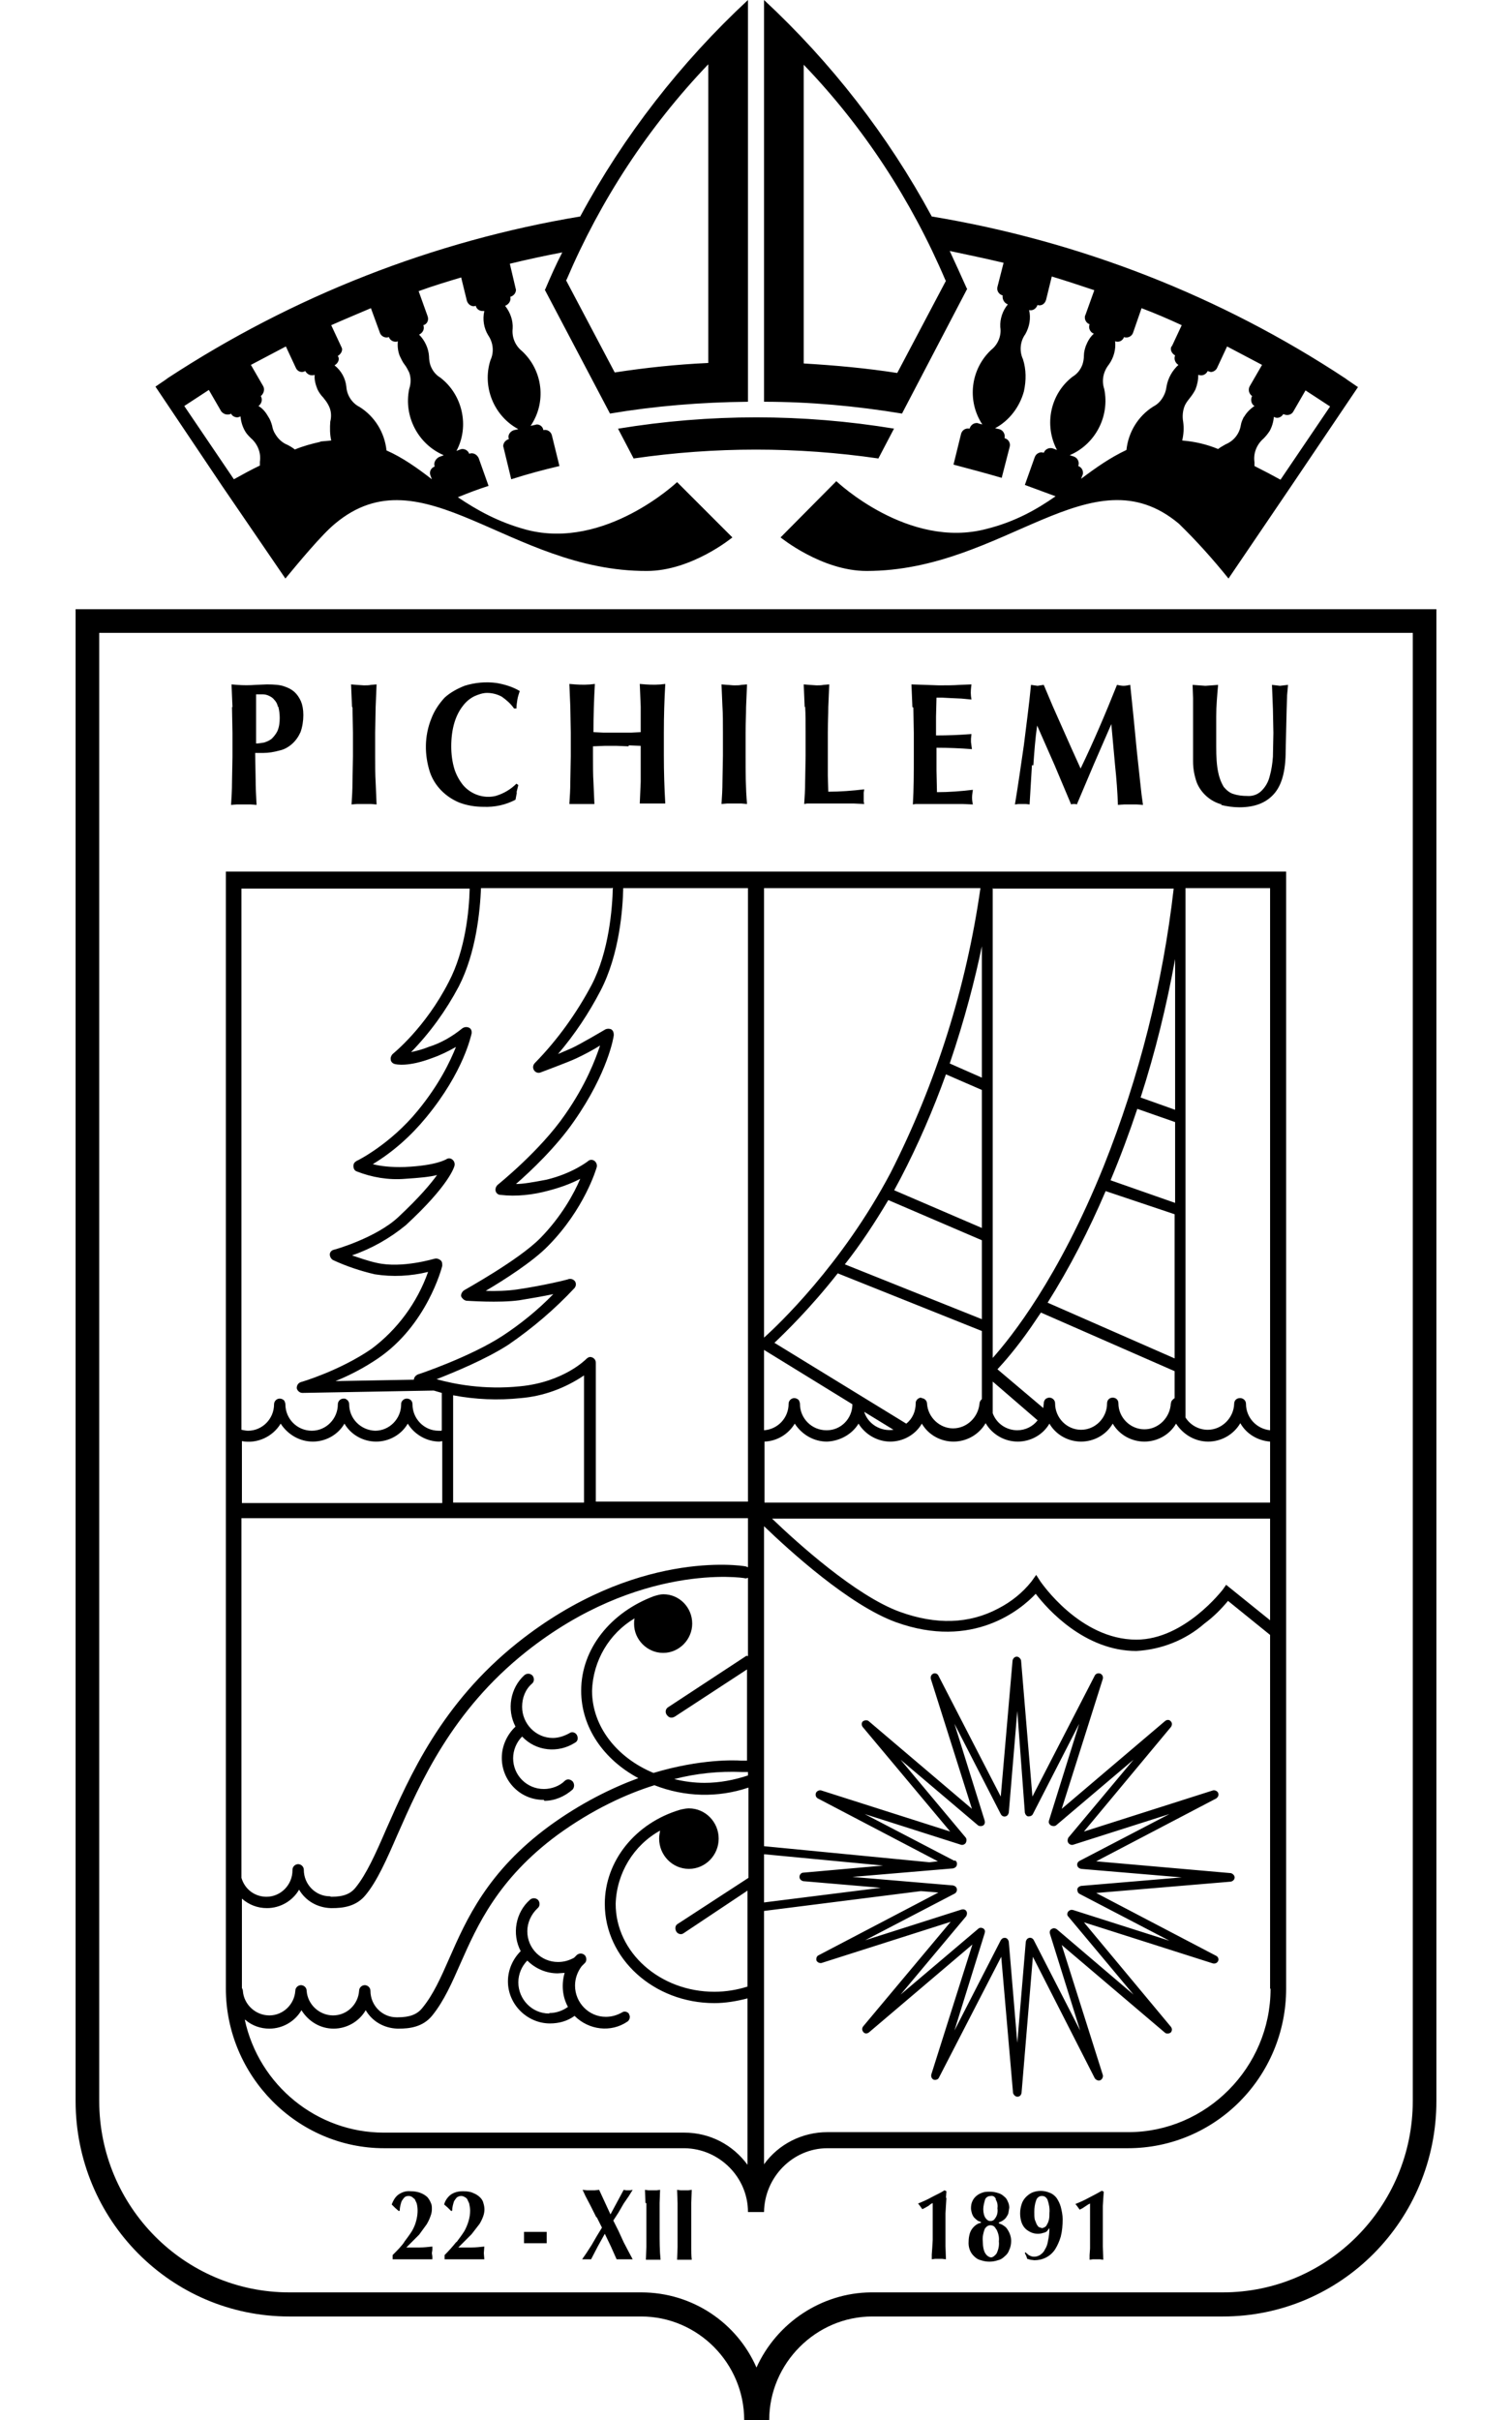 <svg fill="currentColor" xmlns="http://www.w3.org/2000/svg" viewBox="0 0 320 512"><path d="M161.7 0c14.2 13.2 26.2 28.6 35.5 45.8c31.3 5.2 61.1 16.8 87.6 34.3l.4 .3 2.2 1.5-14.1 20.9L260 122.4c-3.3-4.1-6.8-8-10.5-11.6c-18.5-15.5-36.9 10-66.1 10c-9.5 0-18.2-7.1-18.2-7.1L177 101.8s15.2 14.5 31.8 10.1c6-1.5 10.6-4.1 14.6-6.9l-6.5-2.4 2.1-5.9c.3-.8 1.2-1.2 1.9-.9c.3-.8 1.2-1.2 2-.9l.8 .3c-2.8-5.3-1.4-11.9 3.3-15.5c1-.6 1.7-1.5 2.1-2.6c.2-.6 .3-1.3 .3-1.9c0-.7 .2-1.4 .4-2c.4-1 .9-1.9 1.7-2.6c-.8-.3-1.2-1.2-.9-2c-.6-.2-1-.8-1-1.4c0-.2 0-.4 .1-.5l1.9-5.3c-3-1-6-2-9-2.9l-1.2 4.9c-.2 .7-.7 1.2-1.4 1.2c-.1 0-.3 0-.4-.1c-.3 .8-1 1.3-1.8 1.1c.4 1.7 .1 3.5-.8 5.1c-1.1 1.5-1.3 3.6-.5 5.3c.7 2.2 .7 4.5 .2 6.8c-.9 3.3-3.1 6.2-6.1 7.8l.9 .2c.8 .2 1.3 1.1 1.1 1.9c.8 .2 1.3 1 1.1 1.8l-1.7 6.6c-3.4-1-6.8-1.9-10.2-2.8l1.6-6.5c.2-.8 1-1.3 1.8-1.1c.2-.7 .8-1.2 1.5-1.2c.1 0 .3 0 .4 .1l.8 .2c-3.3-5-2.5-11.7 1.9-15.8c1.4-1.1 2.2-3 1.9-4.8c-.1-1.7 .5-3.5 1.6-4.8c-.8-.3-1.2-1.1-1.1-1.9c-.8-.2-1.3-1-1.1-1.8l1.3-5.1c-3.8-.9-7.6-1.7-11.4-2.5c1.2 2.6 2.4 5.2 3.6 7.9l.1 .1L190.9 87.5c-9.7-1.6-19.5-2.5-29.2-2.5l0-85zM271 101.5l10.5-15.5-5.2-3.4-2.6 4.5c-.3 .5-.8 .7-1.3 .7c-.3 0-.6-.1-.8-.2c-.3 .5-.8 .8-1.3 .8c-.3 0-.5-.1-.7-.2c-.1 1.1-.4 2.1-.9 3c-.4 .6-.8 1.1-1.3 1.6c-1.4 1.2-2.2 3.1-1.9 5l0 .8c2 1 3.9 2 5.7 3zM248 73.3l2.1-4.5c-2.8-1.3-5.6-2.5-8.5-3.6l-1.8 5.2c-.2 .6-.8 1-1.4 1c-.2 0-.4 0-.5-.1c-.3 .8-1.1 1.2-1.9 .9c.2 1.7-.3 3.5-1.3 4.9c-1.2 1.5-1.6 3.4-1 5.2c1.2 5.8-1.9 11.7-7.3 14l.9 .3c.8 .3 1.2 1.2 .9 2c.6 .2 1 .8 1 1.4c0 .2 0 .4-.1 .5l-.3 .8c3.2-2.4 6.2-4.5 9.6-6.1c.4-3.8 2.5-7.2 5.7-9.2c1-.5 1.8-1.4 2.3-2.5c.3-.6 .4-1.2 .5-1.8c.3-1.7 1.2-3.3 2.5-4.5c-.7-.4-1-1.3-.7-2c-.5-.3-.9-.8-.9-1.4c0-.2 .1-.5 .2-.6zm-58.1 5.6l10.3-19.5-.1-.1c-7.2-16.9-17.3-32.4-30-45.6l0 63.2c6.7 .4 13.3 1 19.7 2zm73.4 9.3c.5-.9 1.3-1.7 2.2-2.3c-.7-.4-.9-1.4-.5-2.1c-.7-.5-.9-1.4-.5-2.1l2.6-4.5-7.4-3.9-2.1 4.5c-.2 .5-.8 .9-1.3 .9c-.2 0-.4-.1-.7-.2c-.4 .8-1.2 1.1-2 .8c0 1.1-.2 2.1-.6 3.1c-.3 .6-.7 1.2-1.1 1.7c-.4 .5-.8 1-1.1 1.6c-.5 1.1-.6 2.4-.4 3.5c.2 1.4 .1 2.7-.2 4c2.6 .2 5.2 .8 7.6 1.8c.5-.4 1.1-.7 1.6-1c1.7-.7 2.9-2.2 3.2-4c.1-.7 .4-1.3 .7-1.9zM158.3 0l0 85c-10 .1-19.7 .9-29.2 2.5L115.3 61.3l.1-.1c1.1-2.6 2.3-5.3 3.6-7.8c-3.7 .7-7.4 1.5-11.1 2.4l1.2 5.1c0 .1 .1 .3 .1 .4c0 .7-.5 1.3-1.2 1.5c.2 .8-.3 1.6-1.1 1.9c1.1 1.4 1.7 3.1 1.6 4.8c-.2 1.8 .5 3.6 2 4.8c4.4 4.1 5.2 10.8 1.8 15.8l.9-.2c.1 0 .3-.1 .4-.1c.7 0 1.3 .5 1.4 1.2c.8-.2 1.6 .3 1.8 1.1l1.6 6.5c-3.4 .8-6.8 1.7-10.2 2.8l-1.6-6.6c0-.1-.1-.3-.1-.4c0-.7 .5-1.3 1.2-1.5c0-.1-.1-.3-.1-.4c0-.7 .5-1.3 1.2-1.5l.9-.2c-5.2-2.8-7.7-9-5.9-14.6c.8-1.7 .6-3.7-.5-5.3c-.9-1.5-1.2-3.3-.8-5.1c-.1 0-.2 0-.4 0c-.7 0-1.3-.5-1.4-1.1c-.1 0-.3 .1-.4 .1c-.7 0-1.3-.5-1.5-1.2l-1.2-4.9c-3 .9-6 1.8-9 2.9l1.9 5.3c.3 .8-.1 1.7-.9 1.9c.3 .8-.1 1.6-.9 2c1.2 1.2 2 2.9 2.1 4.6c0 .6 .1 1.3 .3 1.9c.4 1.1 1.1 2 2.1 2.6c4.7 3.6 6.2 10.3 3.4 15.5l.8-.3c.2-.1 .4-.1 .5-.1c.6 0 1.2 .4 1.4 1c.8-.3 1.6 .1 2 .9l2.1 5.9c-2.2 .7-4.3 1.5-6.5 2.4c4 2.7 8.6 5.3 14.6 6.9c16.6 4.3 31.8-10.1 31.8-10.1L155 113.7s-8.6 7.1-18.1 7.1c-29.1 .1-47.5-25.5-66-10c-2.8 2.3-7.6 8.1-10.5 11.6L47 102.8 32.9 81.8l2.2-1.5 .4-.3C61.9 62.7 91.6 51 122.8 45.8C132 28.7 144.1 13.2 158.3 0zM67.9 93.4l2.2-.2c-.3-1.3-.3-2.7-.2-4c.3-1.2 .2-2.4-.4-3.5c-.3-.6-.7-1.1-1.1-1.6c-.5-.5-.9-1.1-1.2-1.7c-.4-1-.7-2-.6-3.1c-.2 .1-.4 .1-.6 .1c-.6 0-1.1-.4-1.4-.9c-.2 .1-.4 .2-.7 .2c-.6 0-1.1-.4-1.3-.9l-2.1-4.5c-2.5 1.3-4.9 2.6-7.4 3.9l2.6 4.5c.4 .7 .1 1.6-.5 2.1c.4 .7 .2 1.6-.5 2.1c.9 .5 1.6 1.4 2.1 2.3c.4 .6 .6 1.2 .8 1.9c.1 .6 .3 1.2 .7 1.8c.6 1 1.5 1.8 2.5 2.2c.6 .3 1.1 .6 1.6 1c1.7-.7 3.5-1.2 5.3-1.6zm82-16.6l0-63.2c-12.7 13.3-22.8 28.7-30 45.6l-.1 .1 10.3 19.5c6.5-1 13.1-1.7 19.7-2zm-56 19.5c-5.4-2.3-8.5-8.2-7.3-14c.4-1.2 .4-2.4 0-3.5c-.3-.6-.6-1.2-1-1.7c-.4-.5-.7-1.2-1-1.8c-.4-1-.5-2.1-.4-3.1c-.2 .1-.3 .1-.5 .1c-.6 0-1.2-.4-1.4-1c-.2 .1-.4 .1-.5 .1c-.6 0-1.2-.4-1.4-1l-1.9-5.2c-2.8 1.2-5.7 2.4-8.4 3.6l2.1 4.5c.1 .2 .2 .4 .2 .6c0 .6-.4 1.1-.9 1.4c.1 .2 .2 .4 .2 .6c0 .6-.4 1.1-.9 1.4c1.4 1.1 2.3 2.7 2.5 4.5c.1 1.8 1.2 3.5 2.8 4.3c3.2 2 5.3 5.4 5.7 9.2c3.4 1.5 6.5 3.7 9.6 6.1l-.3-.8c-.3-.8 .1-1.6 .9-1.9c-.3-.8 .2-1.6 .9-2l.8-.3zM55 98.5l0-.8c.3-1.9-.5-3.8-1.9-5c-.5-.5-1-1-1.3-1.6c-.5-.9-.8-1.9-.9-3c-.2 .1-.5 .2-.7 .2c-.5 0-1.1-.3-1.3-.8c-.2 .2-.5 .2-.8 .2c-.5 0-1-.3-1.3-.7l-2.6-4.5-5.2 3.4 10.5 15.5c1.8-1 3.6-2 5.7-3zM16 128.9l288 0 0 315.6c0 25.2-20.2 45.6-45.2 45.6l-74.2 0c-11.9 0-21.8 9.9-21.8 21.9l-5.3 0c0-12-9.8-21.9-21.8-21.9l-74.5 0c-25 0-45.2-20.4-45.2-45.6l0-315.6zM299 444.5l0-310.6-278 0 0 310.6C21 466.8 39 485 61.2 485l74.5 0c10.9 0 20.3 6.5 24.4 15.9c4.3-9.5 13.8-15.8 24.2-15.9l74.5 0c22.2 0 40.2-18.2 40.2-40.5zM85.5 474.4c.6-.8 1.2-1.6 1.7-2.4c.4-.7 .7-1.4 .9-2.2c.3-1.2 .4-2.4 .1-3.6c-.1-.3-.3-.6-.4-.9l-.6-.5c-.2-.1-.4-.2-.7-.2c-.4 0-.7 .1-.9 .3s-.4 .5-.6 .8c-.2 .6-.4 1.3-.4 2l-.2 .1-.8-.7-.7-.7c.3-.8 .7-1.5 1.3-2c.8-.6 1.7-.9 2.7-.8c.7 0 1.5 .1 2.2 .4c.5 .2 1 .5 1.4 .9c.3 .4 .5 .7 .7 1.2c.2 .4 .2 .8 .2 1.3c0 .5-.1 1-.3 1.5c-.2 .6-.5 1.2-.8 1.7l-1.6 2.2L86 475.5l2.8 0c.9 0 1.8-.1 2.7-.2l0 .7-.1 .7 .1 .7 0 .6-2.1 0-4.2 0-2.1 0 0-.9c1-1 1.9-1.9 2.5-2.8zm11.1 0c.6-.8 1.2-1.6 1.7-2.4c.7-1.3 1.2-2.8 1.2-4.3c0-.5-.1-1-.2-1.5c-.1-.3-.3-.6-.4-.9c-.1-.2-.4-.4-.6-.5c-.2-.1-.4-.2-.7-.2c-.3 0-.6 .1-.9 .3c-.2 .2-.4 .5-.6 .8c-.2 .6-.4 1.3-.4 2l-.2 .1-.7-.7-.8-.7c.2-.8 .7-1.5 1.3-2c.8-.6 1.7-.8 2.7-.8c.9 0 1.6 .1 2.2 .4c.5 .2 1 .5 1.4 .9c.3 .3 .6 .7 .7 1.2c.3 .9 .3 1.8 0 2.7c-.2 .6-.5 1.2-.8 1.7l-1.7 2.2L97 475.5l2.8 0c.9 0 1.8-.1 2.7-.2l-.1 1.4 .1 1.3-2.1 0-4.2 0-2.1 0 0-.9c.9-.9 1.7-1.8 2.5-2.8zm14.3-2.2l4.8 0 0 2.4-4.8 0 0-2.4zm15.3-3.1l-1.2-2.4-1.1-2.1-.6-1.3 .9 .1 .8 0 .9 0 .9-.1 1.2 2.6 1.2 2.6 1.4-2.6 1.4-2.6 .5 .1 .5 0 .4 0 .5-.1-.8 1.3-1.1 1.6-1.1 1.9-1.1 1.7 1.1 2.2 1.1 2.4 1.1 2.1 .8 1.5-.9 0-1.7 0-.8 0-1.2-2.7-1.3-2.7-1.5 2.7-1.4 2.7-1 0-.4 0-.5 0 .9-1.3 1.1-1.7 1.1-1.9 1.1-1.8-1.1-2.2zm10.4-3l-.1-2.8 .7 .1 .9 0 .9 0 .7-.1-.1 2.8 0 3.2 0 2.9c0 2 0 3.9 .2 5.9l-.7 0-1.7 0-.7 0 .1-2.7 0-3.2 0-2.9 0-3.2zm6.8 0l-.1-2.8 .7 .1 .8 0 .9 0 .7-.1-.1 2.8 0 3.2 0 2.9 0 3.2c0 .9 0 1.8 .1 2.7l-.7 0-1.7 0-.7 0 .1-2.7 0-3.2 0-2.9 0-3.2zm56.9-1.1l-.1 1.6-.1 1.7 0 4.6 0 2.3 .1 2.8-.8-.1-1.5 0-.7 .1 0-1 .1-1.4 .1-1.7 0-7.8-.4 .2-.5 .4-.7 .4-.6 .3-.5-.7-.4-.5c1-.4 1.9-.8 2.8-1.3s1.9-.9 2.8-1.5l.4 .2-.1 1.4zM49.2 149.6l-.2-4.8 1.2 .1c1.3 .1 2.6 .1 3.9 0l2.4-.1c1.5 0 2.8 .1 3.6 .4c.9 .3 1.5 .6 2.1 1.1c.7 .6 1.2 1.4 1.5 2.1s.5 1.7 .5 2.9c0 1.2-.2 2.5-.6 3.6c-.4 .9-1 1.8-1.8 2.5s-1.7 1.2-2.7 1.4c-1.1 .3-2.2 .5-3.4 .5l-1.7 0 .1 5.5c0 1.8 .1 3.6 .2 5.5l-1.2-.1-3 0-1.2 .1c.1-1.5 .2-3.1 .2-4.7l.1-5.5 0-5-.1-5.5zm9.6-.1c-.1-.6-.4-1.1-.8-1.5c-.3-.4-.7-.6-1.1-.8s-.9-.3-1.3-.3l-1.1 0-.3 0 0 5.2 0 5.2c.5 0 1.1-.1 1.7-.2c.6-.2 1.1-.4 1.6-.8c.5-.5 .9-1 1.2-1.6c.4-.9 .5-1.9 .5-2.8c0-.8-.1-1.6-.3-2.4zm15.7 .1l-.2-4.8 1.2 .1 1.5 .1c.5 0 1.1 0 1.5-.1l1.2-.1-.2 4.8-.1 5.4 0 5c0 2 0 3.9 .1 5.5l.2 4.7-1.2-.1-2.9 0-1.2 .1c.1-1.5 .2-3.1 .2-4.7l.1-5.5 0-5-.1-5.4zm34.9 18c-.1 .5-.2 1-.3 1.6c-2.1 1.1-4.4 1.6-6.8 1.5c-1.8 0-3.5-.3-5.1-.9c-2.9-1.2-5.2-3.5-6.2-6.4c-1.2-3.7-1.2-7.7 .3-11.4c.6-1.6 1.6-3.1 2.8-4.4c1.2-1.1 2.7-1.9 4.2-2.5c2.2-.7 4.5-.9 6.8-.6c1.7 .3 3.4 .8 4.9 1.7c-.2 .6-.4 1.2-.5 1.8c-.1 .6-.2 1.3-.2 1.9l-.5 0c-.7-1-1.6-1.8-2.6-2.5c-.9-.5-2-.8-3.1-.8c-.9 0-1.8 .3-2.7 .7c-1 .5-1.8 1.2-2.4 2c-.8 1-1.4 2.2-1.8 3.5c-.5 1.6-.7 3.4-.7 5.1c0 1.6 .2 3.3 .7 4.9c.4 1.2 1 2.3 1.8 3.3c1.7 2 4.4 2.9 6.9 2.3c1.7-.5 3.2-1.4 4.4-2.6l.4 .3-.4 1.6zm23.6-9.7l-2.5-.1-2.5 0-2.5 .1 0 2.1c0 2 0 3.9 .1 5.5l.2 4.6-1.2 0-2.9 0-1.2 0c.1-1.5 .2-3.1 .2-4.6l.1-5.5 0-5-.1-5.5-.2-4.8 1.2 .1c1.4 .1 2.8 .1 4.2-.1c-.2 3.4-.3 6.8-.3 10.2l2.1 .1 5.9 0 2-.1 0-5.4-.2-4.8 1.2 .1c1.4 .1 2.8 .1 4.2-.1c-.2 3.4-.3 6.8-.3 10.2l0 5c0 3.4 .1 6.7 .3 10.1l-1.2 0-3 0-1.2 0 .2-4.6 0-5.5 0-2.1-2.5-.1zm19.9-8.3l-.2-4.8 1.2 .1c.4 0 1 .1 1.5 .1s1.1 0 1.5-.1l1.2-.1-.2 4.8c0 1.6-.1 3.4-.1 5.4l0 5c0 3.4 0 6.7 .3 10.1l-1.2-.1-3 0-1.2 .1c.1-1.5 .2-3.1 .2-4.7l.1-5.5 0-5c0-2 0-3.8-.1-5.4zm17.4 0l-.2-4.8 1.2 .1 1.5 .1c.5 0 1 0 1.5-.1l1.2-.1-.2 4.8c0 1.6-.1 3.4-.1 5.4l0 9.1 .1 3.4c2.5 0 5.1-.2 7.6-.5l-.1 .7 0 1.9 .1 .5-2.2-.1-3.6 0-5.2 0-1.1 0-.6 .1c.1-1.5 .2-3.1 .2-4.7l.1-5.5 0-5c0-2 0-3.8-.1-5.4zm22.8 0l-.2-4.8 2.9 .1 2.9 .1c1.6 0 3.1 0 4.4-.1l2.5-.1c-.1 .8-.2 1.6-.1 2.5l.1 .7-2.1-.2-2.2-.1-1.9-.1-1.2 0-.1 4 0 4c2.5 0 5-.1 7.5-.3l-.1 1 0 .7 .2 1.5c-2.5-.2-5-.3-7.5-.3l0 2.4 0 2.4 .1 4.6c2.5 0 5.1-.2 7.6-.5l-.1 .7c-.1 .6-.1 1.3 0 1.9l.1 .5-2.2-.1-3.6 0-5.2 0-1.1 0-.6 .1c.2-3.4 .2-6.7 .2-10.1l0-5-.1-5.4zm25.3 12.3l-.5 8.3-.8-.1-1.5 0-.8 .1c.7-4.2 1.3-8.5 1.9-12.6c.5-4.2 1.1-8.4 1.5-12.7l.7 .1 .7 .1 .6-.1 .7-.1 1.9 4.5 2 4.5 2 4.5 1.9 4.2c2.8-5.8 5.3-11.7 7.7-17.7c.5 .1 1 .2 1.4 .2s.9-.1 1.4-.2l.7 6.8 .7 7.2 .7 6.5c.2 2 .4 3.6 .6 4.9l-1.3-.1-2.7 0-1.3 .1c-.1-2.7-.3-5.5-.6-8.3l-.8-8.8-3.7 8.5-3.6 8.5-.3-.1-.3 0-.3 0-.3 .1-3.5-8.3-3.7-8.4c-.4 2.8-.6 5.5-.8 8.4zM206.9 469.8c-.3-.2-.5-.4-.7-.6s-.4-.6-.5-.9c-.1-.4-.2-.7-.2-1.1c0-.6 .1-1.1 .3-1.5c.4-.9 1.2-1.5 2.1-1.8c.5-.2 1.1-.2 1.6-.2c.6 0 1.2 .1 1.8 .3c.4 .1 .9 .4 1.2 .7c.4 .3 .6 .6 .8 1.1c.2 .4 .3 .8 .3 1.3l-.2 1.2c-.1 .3-.3 .6-.5 .9c-.4 .5-.9 .8-1.5 1l0 .2c.3 .1 .6 .2 .9 .4c.3 .2 .6 .4 .8 .7c.5 .7 .9 1.6 .9 2.6c0 .6-.1 1.3-.4 1.9c-.2 .6-.5 1-1 1.4c-.4 .4-.9 .7-1.4 .8c-1.2 .4-2.4 .4-3.6 0c-.5-.1-1-.4-1.4-.8c-.9-.8-1.3-2-1.2-3.2c0-.6 .1-1.1 .2-1.5c.2-.8 .7-1.5 1.4-2c.3-.2 .7-.4 1-.4l0-.2c-.3-.1-.6-.2-.9-.4zm3.9 1.8c-.3-.6-.7-.8-1.2-.8c-.5 0-.9 .3-1.2 .8c-.3 .8-.5 1.7-.4 2.6c0 1.1 .2 2 .5 2.5s.7 .8 1.2 .9c.4 0 .8-.3 1.2-.8c.4-.8 .6-1.7 .5-2.6c.1-.9-.1-1.7-.5-2.5zm0-6.3c-.2-.5-.6-.8-1.1-.7c-.6 0-1 .3-1.2 .7c-.2 .7-.4 1.4-.4 2.1c0 .8 .2 1.5 .5 1.9c.3 .4 .6 .6 1 .6c.5 0 .8-.2 1.1-.7c.4-.6 .5-1.3 .4-2c.1-.6 0-1.3-.4-1.9zm47.8-295.1c-2.4-.6-4.4-2.4-5.3-4.6c-.5-1.4-.8-2.9-.8-4.5l0-2.6 0-2.2 0-1.9 0-1.9 0-4.8-.1-2.8 2.7 .2 1.4-.1 1.3-.1c-.2 2.2-.4 4.5-.4 6.7l0 6.3c0 2.2 .1 4 .4 5.4c.2 1.1 .6 2.2 1.2 3.2c.6 .7 1.3 1.3 2.1 1.5c.9 .3 1.9 .4 2.8 .4c1.2 .1 2.3-.3 3.1-1.1c.8-.8 1.4-1.8 1.7-3c.4-1.4 .6-2.8 .7-4.2l.1-5-.1-5.1-.2-5.1 .9 .1 .8 .1 .8-.1 .9-.1-.2 2.2-.1 3.2-.2 8.5c0 4.3-.8 7.3-2.5 9.2s-4.1 2.8-7.3 2.8c-1.3 0-2.7-.2-3.9-.5zM217.9 477.2c.7 .4 1.5 .3 2.2-.1c.4-.3 .8-.6 1-1.1c.4-.6 .6-1.2 .7-1.9c.2-.9 .3-1.8 .3-2.7l-.4 .5c-.1 .2-.3 .3-.5 .4l-.7 .2c-.8 .2-1.6 .1-2.3-.2c-.4-.2-.8-.4-1.2-.8c-.4-.4-.6-.8-.8-1.3c-.4-1.2-.4-2.6 0-3.8c.3-1.1 1.2-2 2.2-2.5c1.2-.5 2.5-.5 3.7 0c.6 .2 1.1 .6 1.5 1.1c.4 .6 .7 1.2 .9 1.9c.2 .8 .4 1.7 .4 2.6c0 1.3-.1 2.5-.4 3.7c-.3 1-.7 1.9-1.2 2.7c-1 1.5-2.6 2.3-4.4 2.3l-.8-.1-.7-.2-.2-.6-.3-.6 .1-.2 .7 .6zm3.8-11.8c-.3-.6-.7-.8-1.2-.8c-.5 0-1 .3-1.2 .9c-.3 .8-.4 1.6-.4 2.5c0 .6 0 1.1 .1 1.6l.4 1c.2 .3 .3 .5 .5 .6l.6 .2c.2 0 .4-.1 .6-.2c.2-.1 .4-.3 .5-.6c.2-.3 .3-.6 .4-1c.1-.5 .1-.9 .1-1.4c.1-1-.1-1.9-.4-2.8zm50.5-280.9l0 236.2c0 18.7-15 33.8-33.5 33.8l-63.6 0c-7.3 0-13.3 6.1-13.4 13.5l-3.4 0c0-7.4-6.1-13.4-13.4-13.5l-63.6 0c-18.4 0-33.5-15.3-33.5-33.8l0-236.3 224.4 0zM161.7 285.6l0 17c2.9-.2 5.2-2.6 5.2-5.6c0-.6 .5-1.2 1.2-1.2c.4 0 .8 .2 1 .5c.1 .2 .2 .5 .2 .7c0 3.1 2.5 5.6 5.6 5.6c0 0 0 0 .1 0c3 0 5.4-2.5 5.4-5.5l-18.7-11.5zm40.4 108c.4 .2 .5 .6 .4 1c-.1 .4-.4 .6-.8 .7l-21.3 1.8 21.3 1.8c.4 .1 .7 .3 .8 .7c.1 .4-.1 .8-.4 1l-19 9.9 20.4-6.5c.4-.1 .8 0 1 .3s.2 .7 0 1.1L190.6 422 207 408.1c.3-.3 .7-.3 1.1-.1c.4 .3 .4 .6 .3 1L202 429.6l9.8-19.1c.2-.3 .4-.5 .8-.5l.2 0c.4 .1 .6 .4 .7 .8l1.8 21.4 1.8-21.4c.1-.4 .3-.7 .7-.8c.4-.1 .8 .1 1 .5l9.8 19.1-6.4-20.5c-.1-.4 0-.8 .4-1c.3-.2 .7-.2 1.1 .1L239.9 422l-13.8-16.5c-.3-.3-.3-.7 0-1.1c.3-.3 .6-.4 1-.3l20.4 6.5-19-9.9c-.4-.2-.5-.6-.5-1c.1-.4 .4-.6 .8-.7l21.3-1.8-21.3-1.8c-.4-.1-.7-.3-.8-.7c-.1-.4 .1-.8 .5-1l19-9.9-20.4 6.5c-.4 .1-.8-.1-1-.4c-.2-.3-.2-.7 0-1.1l13.8-16.5-16.4 13.9c-.3 .2-.7 .2-1.1 0c-.4-.3-.5-.6-.4-1l6.4-20.5-9.8 19.1c-.2 .4-.6 .5-1 .5c-.4-.1-.6-.4-.7-.8L215.3 362l-1.8 21.5c-.1 .4-.3 .7-.7 .8c-.4 .1-.8-.1-1-.5L202 364.7l6.4 20.5c.1 .4 0 .8-.3 1c-.3 .2-.8 .2-1.1 0l-16.4-13.9 13.8 16.5c.2 .3 .2 .7 0 1.1c-.2 .3-.6 .5-1 .4l-20.4-6.5 19 9.9zM247.8 297l.1-.5c.2-.3 .4-.5 .7-.7l0-5.7-28.3-12.4-2.1 3.1c-3.2 4.6-5.8 7.5-7.1 8.9l9.7 8.2 .1-1c0-.4 .2-.8 .5-1c.2-.1 .4-.2 .7-.2c.6 0 1.2 .5 1.2 1.2c0 3.1 2.5 5.6 5.5 5.6s5.5-2.5 5.5-5.6c0-.7 .5-1.2 1.2-1.2s1.2 .5 1.2 1.2c0 3 2.5 5.5 5.5 5.5c3 0 5.5-2.5 5.6-5.6zm-89.5 78.6l0-.7-1.3 0c-4.8-.2-9.7 .3-14.3 1.5c2 .5 4.2 .8 6.4 .8c3.2 0 6.3-.6 9.3-1.6zm-64.8-73l0-7.9-1.7-.5L64 294.7c-.6 0-1.1-.5-1.2-1c0-.6 .3-1.1 .9-1.3c.1 0 8.2-2.4 14.9-7c5.5-4.1 9.7-9.8 12-16.3c-3.7 .9-7.5 1.1-11.3 .5c-3-.7-6-1.7-8.8-3c-.4-.2-.7-.7-.7-1.2s.4-.9 .9-1c.1 0 8.9-2.5 13.6-6.9c4.5-4.2 6.9-7.1 8.2-8.9c-1.5 .4-3.7 .6-6.7 .8c-3.6 .3-7.1-.3-10.4-1.6c-.4-.2-.6-.6-.6-1.1c0-.5 .2-.8 .7-1.1c.1 0 7.1-3.5 12.9-10.6c4.6-5.6 6.9-10.5 8.1-13.5c-1.6 .9-3.2 1.7-4.9 2.3c-5.2 2-7.8 1.4-8.1 1.3c-.4-.1-.8-.5-.8-.9c-.1-.4 .1-.9 .4-1.2c.1-.1 6.9-5.5 11.9-15.3c3.5-6.7 4.3-15.1 4.4-19.7l-48.3 0 0 114.5c.5 .1 1 .2 1.4 .2c3 0 5.5-2.5 5.5-5.6c0-.6 .5-1.2 1.2-1.2c.4 0 .8 .2 1 .5c.1 .2 .2 .5 .2 .7c0 3.1 2.5 5.6 5.6 5.6c3 0 5.5-2.5 5.5-5.6c0-.6 .5-1.2 1.2-1.2c.2 0 .4 0 .5 .1c.4 .2 .7 .6 .7 1.1c0 3.1 2.5 5.5 5.5 5.6c3 0 5.5-2.5 5.5-5.6c0-.2 0-.3 .1-.5c.2-.4 .6-.7 1.1-.7c.7 0 1.2 .5 1.2 1.2c0 3.1 2.5 5.6 5.5 5.6l.6 0zm175.3 15.3l0-12.9c-2.6-.2-5-1.6-6.3-3.9c-1.4 2.4-4 3.9-6.8 3.9c-2.8 0-5.3-1.5-6.8-3.8c-1.4 2.4-4 3.8-6.7 3.8s-5.3-1.4-6.7-3.8c-1.4 2.4-4 3.8-6.7 3.8s-5.3-1.4-6.7-3.8c-1.4 2.4-4 3.8-6.7 3.8c-2.8 0-5.4-1.5-6.8-3.9c-1.4 2.4-4 3.9-6.8 3.9c-2.7 0-5.3-1.4-6.7-3.8c-1.4 2.4-4 3.8-6.7 3.8s-5.3-1.5-6.7-3.8c-1.4 2.3-4 3.7-6.7 3.8c-2.8 0-5.3-1.5-6.8-3.8c-1.4 2.3-3.8 3.7-6.4 3.8l0 12.9 107.1 0zm-58.7-25.6l0 6.7c.8 2.2 2.9 3.6 5.2 3.6c1.7 0 3.3-.8 4.3-2.1l-9.5-8.2zm0-104.4l0 99.4c3.9-4.4 13.9-16.8 23.5-40.6c7.5-18.8 12.5-38.6 14.8-58.7l-38.2 0zm-51.8 130l0-130-26.4 0c-.1 4.5-.8 14-4.8 21.7c-2.5 4.8-5.5 9.3-9 13.4l2.8-1.2c1.8-.8 7.2-4 7.2-4c.4-.2 .9-.2 1.3 0c.4 .3 .5 .7 .5 1.2c0 .3-1.2 7.9-8.4 18.2c-3.8 5.5-9.2 10.6-12.3 13.3c1.6 0 3.7-.4 6.4-.9c5.5-1.3 8.8-3.9 8.8-3.9c.4-.4 1-.4 1.4-.1c.4 .3 .6 .8 .5 1.3c-.1 .4-2.6 8.9-10.3 16.7c-3.2 3.3-9.3 7.2-13.2 9.5c2.1 .1 4.7 0 6.7-.3c5.5-.8 10.8-2.1 10.9-2.2c.5-.1 1 .1 1.3 .5c.3 .5 .2 1-.1 1.4c-4.2 4.5-8.9 8.5-14 12c-4.8 3.1-11.4 5.8-15.2 7.3c3.6 1 10 2.3 17.7 1.5c9.2-.9 13.9-5.7 14-5.8c.2-.2 .5-.4 .8-.4c.6 0 1.2 .5 1.2 1.2l0 29.4 32.4 0zm-34.7 0l0-26.9c-4 2.7-8.6 4.4-13.4 4.8c-4.8 .5-9.6 .3-14.3-.6l0 22.7 27.7 0zm34.7 32.5l0-16.6c-.2 .1-.5 .2-.7 .1c-.3-.1-22.4-3.4-46.3 15.6C95.6 362 89 377.1 84.1 388.2c-2.3 5.3-4.3 9.8-6.7 12.7c-2 2.5-4.9 2.8-7.1 2.8l-.3 0c-2.8-.1-5.3-1.5-6.7-3.9c-1.4 2.4-4 3.9-6.8 3.9c-2 0-3.8-.7-5.3-2l0 18.9c.1 .2 .2 .4 .2 .6c.2 2.9 2.7 5.2 5.6 5.2c2.9 0 5.3-2.3 5.5-5.2c0-.7 .6-1.2 1.2-1.2s1.2 .5 1.2 1.2c.2 2.9 2.7 5.2 5.6 5.2c2.9 0 5.3-2.3 5.5-5.2c0-.7 .6-1.2 1.2-1.2c.6 0 1.2 .5 1.2 1.2c0 3.1 2.5 5.6 5.5 5.6l.3 0c2.5 0 4.1-.6 5.2-2c2.3-2.8 3.9-6.4 5.7-10.5c3.6-8.2 8.1-18.4 21.2-28c6.6-4.8 13.1-8 18.8-10.1c-7.3-3.9-12.1-10.7-12.1-18.5c0-8.9 6.3-16.6 15.4-20c.7-.2 1.3-.4 2-.4c3.4 0 6.1 2.8 6.1 6.2s-2.8 6.2-6.1 6.2l-.1 0c-3.3 0-6.1-2.8-6.1-6.1c0-.4 0-.8 .1-1.2c-5.4 3.2-8.8 9-9 15.3c0 7.6 5.3 14.2 13 17.4c10-3 17.3-2.7 18.6-2.6l1.2 0 0-19.3-15.3 10c-.2 .1-.4 .2-.7 .2c-.4 0-.7-.2-1-.6c-.4-.6-.2-1.3 .3-1.6l16.6-10.9zm-43.2 30.4c0 0 0 0-.1 0c-4.9 0-8.8-4-8.8-8.9c0-2.5 1.1-4.9 2.9-6.6c-1.9-3.6-1.1-8.2 1.9-10.9c.5-.4 1.2-.4 1.7 .1c.4 .5 .4 1.3-.1 1.7c-1.4 1.2-2.1 3-2.1 4.9c0 3.6 2.9 6.6 6.5 6.6c1.2 0 2.4-.4 3.5-1c.5-.4 1.3-.2 1.6 .4s.2 1.3-.4 1.6c-3.6 2.3-8.3 1.8-11.2-1.3c-1.2 1.2-1.9 2.9-1.9 4.6c0 3.6 2.9 6.5 6.5 6.5c1.6 0 3.3-.6 4.4-1.7c.5-.5 1.2-.4 1.7 .1c.4 .5 .4 1.2 0 1.7c-1.7 1.5-3.8 2.4-6 2.4zM93.6 317.9l0-13L93 305c-2.7 0-5.3-1.5-6.7-3.8c-1.4 2.4-4 3.8-6.7 3.8s-5.3-1.4-6.7-3.8c-1.4 2.4-4 3.8-6.7 3.8c-2.8 0-5.3-1.5-6.8-3.8c-1.7 2.8-5 4.3-8.2 3.7l0 13.1 42.4 0zm141.4-68.2l13.7 4.8 0-17.1-8-2.8c-1.7 5.1-3.6 10.2-5.7 15.2zm6.4-17.5l7.3 2.6 0-31.9c-1.8 9.9-4.2 19.7-7.3 29.3zm-19.7 43.4l26.9 11.8 0-30.5L234 252c-3.5 8.2-7.6 16.2-12.4 23.8zm-60 116.7l0 10.2 24.7-3.1L170 398c-.4-.1-.8-.4-.8-.9c0-.5 .4-.9 .8-.9l16.9-1.5-25.2-2.4zm27.5-140.5l18.6 8 0-29.2-7.6-3.3c-2.7 7.5-5.9 14.9-9.6 22l-1.4 2.6zm79.6 50.8l0-114.7-17.9 0 0 112c1 1.6 2.8 2.6 4.7 2.6c3 0 5.5-2.5 5.6-5.5c0-.7 .5-1.2 1.2-1.2l.1 0c.6 0 1.2 .5 1.2 1.2c0 2.9 2.2 5.3 5.1 5.6zM161.7 187.9l0 95.1c2.8-2.5 16.5-15.4 26.8-34.9c9.6-18.9 16-39.2 19-60.2l-45.8 0zM268.8 420.8l0-74.9-8.9-7.2c-1.5 1.8-3.1 3.4-5 4.8c-4 3.5-9.1 5.5-14.4 5.8c-10.9 0-18.8-8.8-21.3-12.1c-3.1 3.3-13.3 11.9-29.6 6c-9.9-3.6-22.6-15.2-27.9-20.3l0 67.7 35 3.4 1.8-.2-25.4-13.3c-.4-.2-.6-.7-.4-1.2c.2-.4 .7-.6 1.1-.5l27.3 8.7-18.5-22.1c-.3-.4-.3-.9 0-1.2c.4-.3 .9-.3 1.2-.1l21.9 18.6-8.7-27.5c-.1-.5 .1-.9 .5-1.1s.9 0 1.1 .4l13.2 25.6 2.5-28.8c.1-.4 .4-.8 .9-.8c.4 0 .8 .4 .9 .8l2.4 28.8 13.2-25.6c.2-.4 .7-.6 1.2-.4c.4 .2 .6 .6 .5 1.1l-8.7 27.5 21.9-18.6c.4-.3 .9-.3 1.2 .1c.3 .3 .3 .8 0 1.2l-18.4 22.1 27.3-8.7c.4-.1 .9 .1 1.1 .5c.2 .5 0 .9-.4 1.2L232 393.8l28.5 2.5c.4 .1 .8 .5 .8 .9c0 .5-.4 .8-.8 .9L232 400.5l25.4 13.3c.4 .2 .6 .7 .4 1.1c-.2 .4-.6 .6-1.1 .5l-27.3-8.7 18.4 22.1c.3 .4 .3 .8 0 1.2c-.4 .3-.9 .3-1.2 .1l-21.9-18.6 8.7 27.5c.1 .4-.1 .9-.5 1.1c-.4 .2-.9 0-1.2-.4L218.6 414l-2.4 28.8c-.1 .5-.4 .8-.9 .8c-.4 0-.8-.4-.9-.8L211.9 414l-13.2 25.6c-.2 .4-.7 .5-1.1 .4c-.4-.2-.6-.6-.5-1.1l8.7-27.5-21.9 18.6c-.4 .3-.9 .3-1.2-.1c-.3-.4-.3-.8 0-1.2l18.5-22.1-27.3 8.7c-.4 .1-.9-.1-1.1-.5c-.1-.4 0-.9 .4-1.1l25.4-13.3-3.7-.3-33.2 4.2 0 53.6c3.1-4.3 8.1-6.8 13.4-6.8l63.6 0c0 0 0 0 .1 0c16.5 0 30.1-13.7 30.1-30.3l0-.1zm-217 6.5c3 13.9 15.3 23.9 29.4 23.9l63.6 0c5.5 0 10.3 2.6 13.4 6.8l0-35.2c-2.3 .6-4.7 1-7 1c-12.8 0-23.2-9.4-23.2-21c0-9.1 6.5-17.1 15.9-19.9l.4-.1c.5-.1 1-.2 1.5-.2c3.5 0 6.3 2.9 6.3 6.4c0 3.5-2.8 6.4-6.3 6.4s-6.3-2.9-6.3-6.4c0-.6 .1-1.1 .2-1.7c-5.6 3.1-9.2 9-9.4 15.5c0 10.3 9.4 18.6 20.9 18.6c2.4 0 4.8-.4 7-1.1l0-20.3L144.7 409c-.5 .4-1.3 .2-1.6-.4s-.2-1.3 .4-1.6l14.9-9.7 0-19.1c-6.5 2.2-13.5 2-19.9-.5c-6.1 1.9-13.2 5.2-20.5 10.5c-12.6 9.3-17 19.2-20.5 27.1c-1.8 4.1-3.5 8-6 11.1c-2 2.5-4.9 2.8-7.1 2.8l-.3 0c-2.8-.1-5.3-1.5-6.7-3.9c-1.4 2.4-4 3.9-6.8 3.9c-2.8 0-5.3-1.5-6.8-3.9c-1.4 2.4-4 3.9-6.8 3.9c-1.8 0-3.6-.6-5-1.8zm81.3-1.2c.1 .2 .2 .4 .2 .6c0 .4-.2 .8-.5 1c-3.5 2.4-8.2 1.8-11.2-1.2c-1.5 1.1-3.3 1.6-5.2 1.6c-4.8 0-8.9-4-8.9-8.9c0-2.4 1-4.7 2.7-6.4c-1.9-3.6-1.1-8.2 2-10.9c.5-.4 1.2-.4 1.7 .1c.4 .5 .4 1.3-.1 1.7c-1.4 1.3-2.2 3.1-2.2 4.9c0 3.6 2.9 6.5 6.5 6.5c1.2 0 2.3-.3 3.4-.9l.6-.6c.5-.4 1.2-.4 1.7 .1c.4 .5 .4 1.3-.1 1.7l-.4 .4-.2 .2c-.9 1.2-1.4 2.6-1.4 4.1c0 3.6 2.9 6.6 6.5 6.6c1.2 0 2.3-.3 3.4-.9c.5-.4 1.3-.2 1.6 .4zm-16.8-.2c1.4 0 2.8-.5 3.9-1.3c-1.2-2.2-1.4-4.8-.7-7.2l-1.5 .1c-2.4 0-4.7-1-6.4-2.7c-1.2 1.2-1.9 2.9-1.9 4.6c0 3.6 2.9 6.6 6.5 6.6zm152.5-83l0-21.6-105.4 0c5.3 5.1 17.7 16.3 27 19.7c7.7 2.8 14.7 2.6 20.9-.7c2.7-1.4 5.1-3.3 7-5.7l1-1.4 .9 1.4c.1 .1 8.3 12.3 20.3 12.3c10.2 0 18.2-10.5 18.3-10.6l.7-1 9.3 7.5zm-139.3-155l-27.7 0c-.2 4.7-1 13.6-4.7 20.8c-2.7 5.1-6.1 9.8-10.1 13.9c1.3-.3 2.5-.6 3.7-1.1c2.6-.8 5-2.2 7.1-3.9c.4-.3 .9-.4 1.4-.2s.7 .7 .6 1.3c-.1 .3-1.6 8-9.6 17.7c-3.2 3.9-7 7.3-11.3 9.9c1.5 .4 3.8 .7 6.8 .6c6.7-.3 8.6-1.6 8.7-1.6c.4-.3 .9-.3 1.3 0c.4 .3 .6 .8 .5 1.3c-.1 .4-1.2 4.2-10.3 12.6c-3.4 2.8-7.3 5-11.4 6.4c1.5 .5 3.4 1.2 5.3 1.6c5.3 1.2 12.1-.9 12.2-.9c.4-.1 .8 0 1.2 .3s.4 .7 .4 1.2c-.1 .5-3.3 12.6-13.6 19.6c-2.8 1.9-5.8 3.5-9 4.8l16.6-.3c0-.5 .4-.9 .8-1.1c.1 0 11.1-3.7 18-8.2c3.8-2.5 7.5-5.5 10.7-8.8c-2.4 .5-4.8 .9-7.2 1.3c-4.4 .6-10.9 .1-11.2 .1c-.5-.1-.9-.5-1.1-.9c-.1-.5 .2-1 .6-1.3c.1-.1 11.6-6.4 16.2-11.1c4.4-4.5 7.1-9.4 8.4-12.5c-2.1 1.1-4.4 1.9-6.7 2.5c-3.3 .9-6.8 1.3-10.2 .9c-.5 0-.9-.4-1-.8s0-.9 .4-1.3c.1-.1 9-7.2 14.3-14.9c4.4-6.3 6.4-11.6 7.4-14.6c-1.6 1-3.3 1.9-5 2.7c-1.9 .9-7.4 2.9-7.6 3c-.5 .2-1.1 0-1.4-.5c-.3-.5-.2-1.1 .2-1.5c4.8-4.9 8.8-10.5 12-16.5c3.7-7.1 4.4-16.3 4.5-20.6zm28.8 143.7l0-10.4-107.2 0 0 76.1c.7 2.4 2.8 4 5.3 4c3 0 5.5-2.5 5.5-5.6l0-.1c0-.7 .6-1.2 1.2-1.2s1.2 .5 1.2 1.2c0 3.1 2.5 5.6 5.5 5.6l.3 .1c2.6 0 4.1-.6 5.2-2c2.2-2.7 4.2-7.1 6.4-12.2c5-11.3 11.7-26.7 27.9-39.6c24.8-19.7 47.2-16.3 48.2-16.1l.3 .1zM195 295.8c.6 0 1.2 .5 1.2 1.2c.2 2.9 2.7 5.2 5.5 5.2c2.9 0 5.3-2.3 5.6-5.2c0-.4 .2-.7 .5-1l0-14.4-30.5-12.2c-5.9 7.5-11.2 12.6-13.4 14.7l27.9 17.1c1.3-1 2-2.6 2-4.3c0-.2 0-.3 .1-.5c.2-.4 .6-.7 1.1-.7zm-16.2-28.3l29 11.6 0-16.7L188 253.9c-2.8 4.7-5.8 9.3-9.2 13.6zm10.3 35l-6.2-3.8c.8 2.6 3.5 4.2 6.2 3.8zM201 225l6.8 3 0-27.8c-1.4 6.8-3.6 15.4-6.8 24.8zm32.5 240.1l-.1 1.6 0 1.7 0 1.6 0 3 0 2.3 .1 2.8-.7-.1-1.5 0-.7 .1 0-1 .1-1.4 0-1.7 0-1.8 0-6-.4 .2-.6 .4-.6 .4-.6 .3-.5-.7-.4-.5c1-.4 1.9-.8 2.8-1.3c1-.5 1.9-1 2.8-1.5l.4 .2-.1 1.4zM189.2 90.7L185.9 97c-17.2-2.5-34.6-2.5-51.8 0l-3.3-6.3c19.4-3.2 39.1-3.2 58.5 0z"/></svg>